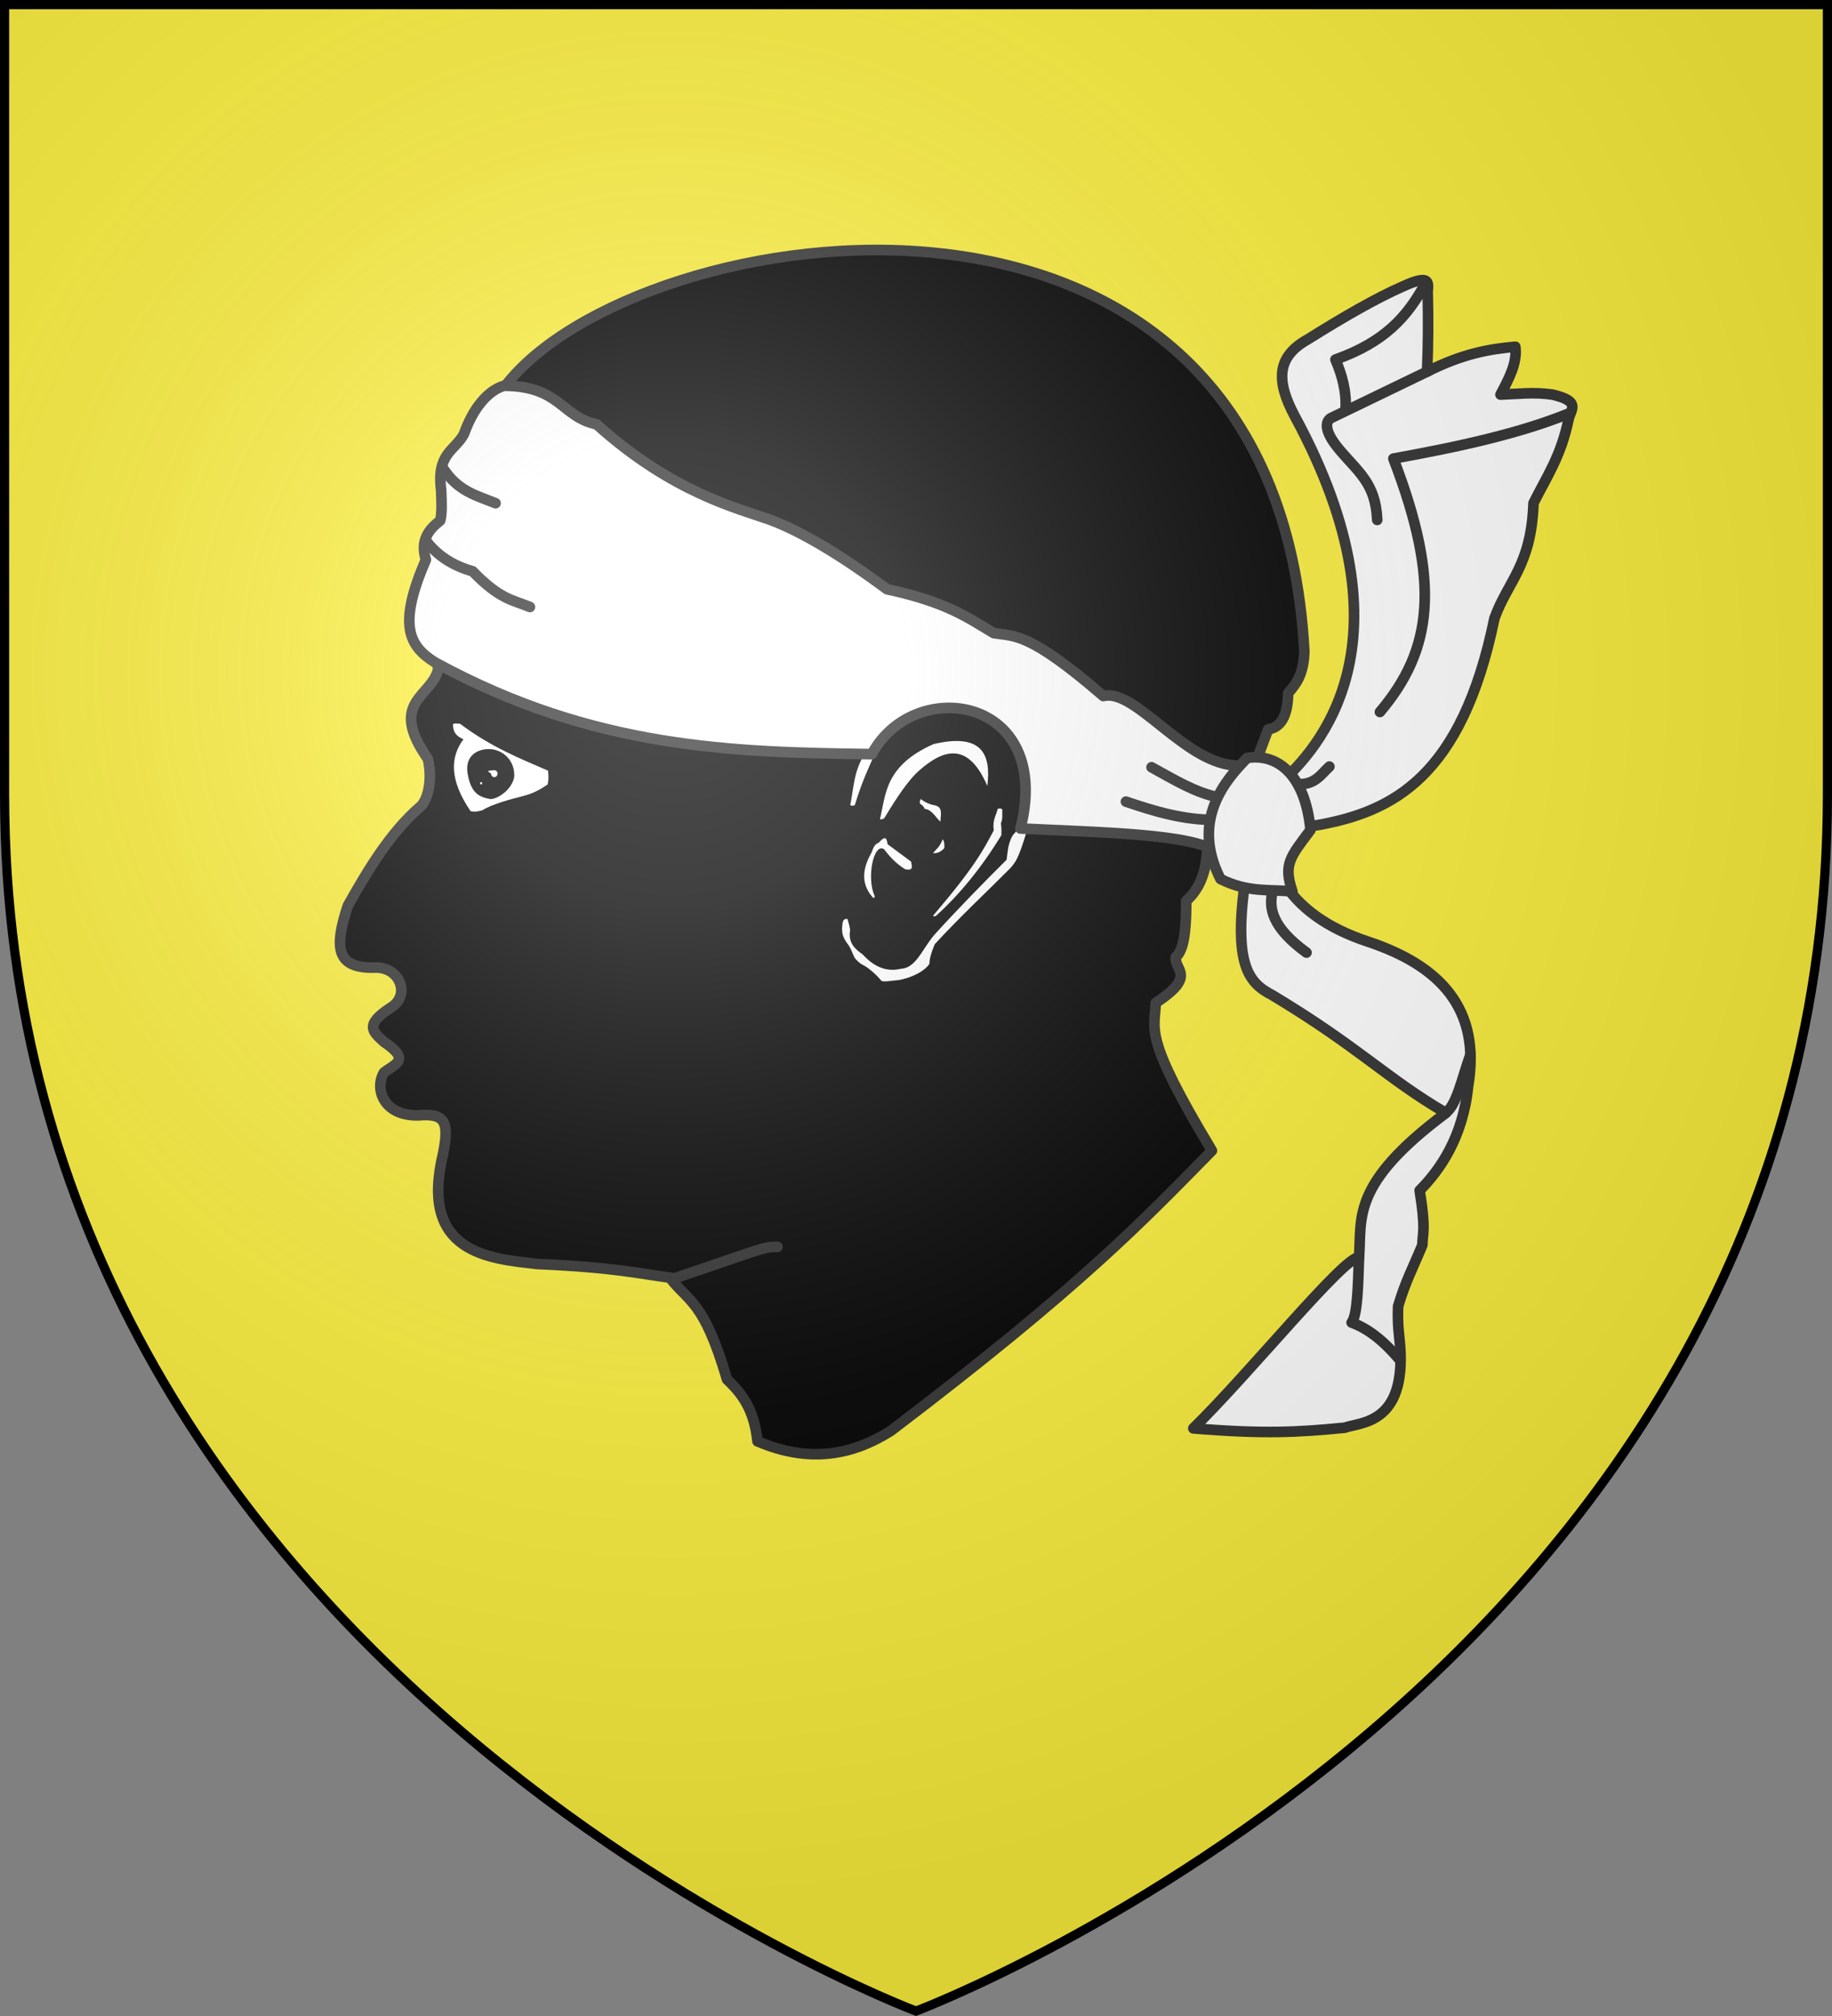 <?xml version="1.0" encoding="UTF-8" standalone="no"?>
<svg
   xmlns:dc="http://purl.org/dc/elements/1.1/"
   xmlns:cc="http://creativecommons.org/ns#"
   xmlns:rdf="http://www.w3.org/1999/02/22-rdf-syntax-ns#"
   xmlns:svg="http://www.w3.org/2000/svg"
   xmlns="http://www.w3.org/2000/svg"
   xmlns:xlink="http://www.w3.org/1999/xlink"
   xmlns:sodipodi="http://sodipodi.sourceforge.net/DTD/sodipodi-0.dtd"
   xmlns:inkscape="http://www.inkscape.org/namespaces/inkscape"
   width="600"
   height="660"
   viewBox="-300 -300 600 660"
   id="svg2"
   version="1.1"
   inkscape:version="0.48.4 r9939"
   sodipodi:docname="Blason_ville_fr_Mauriac_(Gironde).svg">
  <rect x="-300" y="-300" width="600" height="660" fill="#808080" stroke="none"/>
  <sodipodi:namedview
     pagecolor="#ffffff"
     bordercolor="#666666"
     borderopacity="1"
     objecttolerance="10"
     gridtolerance="10"
     guidetolerance="10"
     inkscape:pageopacity="0"
     inkscape:pageshadow="2"
     inkscape:window-width="1600"
     inkscape:window-height="838"
     id="namedview27"
     showgrid="false"
     inkscape:zoom="0.35757576"
     inkscape:cx="-41.186441"
     inkscape:cy="330"
     inkscape:window-x="-8"
     inkscape:window-y="-8"
     inkscape:window-maximized="1"
     inkscape:current-layer="layer3" />
  <defs
     id="defs4">
    <radialGradient
       id="Gradient1"
       gradientUnits="userSpaceOnUse"
       cx="-80"
       cy="-80"
       r="405">
      <stop
         style="stop-color:#fff;stop-opacity:0.31"
         offset="0"
         id="stop7" />
      <stop
         style="stop-color:#fff;stop-opacity:0.25"
         offset="0.19"
         id="stop9" />
      <stop
         style="stop-color:#6b6b6b;stop-opacity:0.125"
         offset="0.6"
         id="stop11" />
      <stop
         style="stop-color:#000;stop-opacity:0.125"
         offset="1"
         id="stop13" />
    </radialGradient>
    <clipPath
       id="shield_cut">
      <path
         id="shield"
         d="M-298.5,-298.5 h597 v258.5 C 298.5,246.2 0,358.39 0,358.39 0,358.39 -298.5,246.2 -298.5,-40z" />
    </clipPath>
  </defs>
  <g
     id="layer4"
     inkscape:label="Fond écu"
     inkscape:groupmode="layer"
     sodipodi:insensitive="true">
    <use
       xlink:href="#shield"
       id="use18"
       style="fill:#fcef3c"
       x="0"
       y="0"
       width="600"
       height="660" />
  </g>
  <g
     id="layer3"
     inkscape:label="Meubles"
     inkscape:groupmode="layer">
    <g
       id="layer1-4"
       transform="matrix(1.159,0,0,1.159,-261.908,-354.737)">
      <g
         id="g30359"
         transform="matrix(0.533,0,0,0.533,29.352,54.864)">
        <path
           id="path1884"
           style="color:#000000;fill:#000000;fill-opacity:1;fill-rule:nonzero;stroke:#313131;stroke-width:5.627;stroke-linecap:round;stroke-linejoin:round;stroke-miterlimit:4;stroke-opacity:1;stroke-dasharray:none;stroke-dashoffset:0;marker:none;visibility:visible;display:inline;overflow:visible"
           transform="translate(34.857,99.219)"
           d="m 260.619,547.246 c -7.609,-0.045 -7.63,0.782 -54.548,16.668 -20.445,-2.684 -31.263,-5.768 -72.731,-7.576 -25.418,-2.947 -62.85,-5.457 -50.003,-58.589 3.364,-17.02 0.928,-21.365 -13.132,-20.203 -18.976,0.401 -23.282,-14.595 -18.183,-22.728 5.7,-4.51 14.493,-6.517 0,-16.162 -5.764,-5.364 -10.848,-8.806 3.536,-18.183 10.926,-6.657 4.697,-21.961 -8.586,-21.213 -20.388,0.421 -21.533,-10.56 -14.142,-32.83 11.122,-19.849 22.77,-38.821 37.881,-52.023 3.928,-2.722 7.351,-13.276 4.546,-25.759 -21.609,-30.823 2.459,-32.637 5.556,-47.982 -8.079,-27.084 -6.271,-48.629 -1.01,-57.074 l 6.566,-20.203 c 3.501,-12.943 0.745,-33.49 14.142,-44.447 11.949,-7.707 11.672,-18.235 15.657,-27.779 68.859,-90.221 408.361,-143.978 423.759,140.411 -0.349,12.853 -4.762,17.742 -8.586,22.223 -0.168,11.785 -3.704,18.183 -10.607,19.193 -9.151,24.053 -17.364,50.815 -32.325,58.084 0.433,13.307 -2.146,24.894 -11.112,32.83 0.101,20.086 -2.309,27.119 -5.556,29.799 -0.747,7.125 11.377,9.837 -10.607,24.244 -0.421,14.8 -6.838,17.476 29.799,78.287 -36.465,37.045 -69.074,71.721 -170.211,148.492 -20.558,13.039 -43.498,17.232 -70.711,5.556 -1.822,-17.479 -8.714,-25.666 -16.162,-32.83 -12.333,-42.124 -20.549,-40.983 -30.305,-53.9"
           inkscape:connector-curvature="0" />
        <g
           id="g30350">
          <path
             id="path15283"
             style="color:#000000;fill:#ffffff;fill-opacity:1;fill-rule:nonzero;stroke:none;stroke-width:0.5;marker:none;visibility:visible;display:inline;overflow:visible"
             transform="translate(34.857,99.219)"
             d="m 297.742,373.5 c -1.551,-0.285 -2.447,0.496 -2.652,2.399 -0.239,1.866 -0.458,3.74 0.126,5.935 0.251,1.044 0.887,2.409 2.147,4.293 2.138,2.502 2.793,5.3 4.167,7.955 1.238,1.559 2.791,3.071 4.924,4.041 2.876,1.589 6.791,5.105 9.218,8.081 1.274,0.887 6.243,-0.215 9.47,-0.379 11.581,-2.415 15.793,-7.812 16.036,-8.713 -0.041,-2.152 0.794,-5.46 2.778,-10.228 13.427,-14.619 26.853,-27.022 40.28,-40.532 2.089,-2.695 3.786,-3.409 8.46,-19.193 -1.18,-5.799 -2.131,-5.442 -3.157,-7.071 -1.252,1.763 2.978,1.359 -4.167,8.965 -2.656,4.576 -2.697,8.749 -3.283,13.006 -13.042,13.001 -25.971,26.19 -38.512,40.027 -6.502,7.772 -9.604,17.463 -17.678,17.804 -6.852,1.625 -13.561,-0.452 -20.077,-7.576 -4.29,-2.983 -7.884,-6.408 -6.692,-12.879 -0.332,-2.503 -0.905,-4.041 -1.389,-5.935 z"
             inkscape:connector-curvature="0" />
          <path
             id="path19718"
             style="color:#000000;fill:#ffffff;fill-opacity:1;fill-rule:nonzero;stroke:none;stroke-width:0.5;marker:none;visibility:visible;display:inline;overflow:visible"
             transform="translate(34.857,99.219)"
             d="m 311.339,362.268 c -5.547,-6.046 -6.779,-13.679 -0.893,-23.929 1.083,-2.937 1.751,-4.574 3.839,-5.268 4.186,-4.818 4.243,-1.213 4.732,0.804 l 12.411,9.196 c 0.566,2.501 1.297,5.12 -3.214,4.018 -5.142,-3.283 -8.335,-6.909 -11.161,-10.625 -5.571,-3.529 -9.331,15.613 -4.911,24.821 -0.021,0.636 -0.118,1.176 -0.804,0.982 z"
             inkscape:connector-curvature="0" />
          <path
             id="path21490"
             style="color:#000000;fill:#ffffff;fill-opacity:1;fill-rule:nonzero;stroke:none;stroke-width:0.5;marker:none;visibility:visible;display:inline;overflow:visible"
             transform="translate(34.857,99.219)"
             d="m 343.01,338.587 c 1.726,-2.073 3.451,-2.949 5.177,-7.324 0.523,0.645 1.021,1.388 0.884,4.672 -2.683,2.762 -4.361,2.677 -6.061,2.652 z"
             inkscape:connector-curvature="0" />
          <path
             id="path22377"
             style="color:#000000;fill:#ffffff;fill-opacity:1;fill-rule:nonzero;stroke:none;stroke-width:3;marker:none;visibility:visible;display:inline;overflow:visible"
             transform="translate(34.857,99.219)"
             d="m 336.57,309.923 c 2.157,1.66 4.641,2.863 7.639,3.346 0.943,0.389 1.931,0.423 2.715,2.083 0.661,1.677 0.173,4.272 0.063,6.566 -2.712,-2.399 -4.342,-6.36 -8.397,-6.819 -0.174,-0.75 -0.659,-1.568 -2.336,-2.652 -0.5,-1.205 0.022,-1.796 0.316,-2.525 z"
             inkscape:connector-curvature="0" />
          <path
             id="path23264"
             style="color:#000000;fill:#ffffff;fill-opacity:1;fill-rule:nonzero;stroke:none;stroke-width:3;marker:none;visibility:visible;display:inline;overflow:visible"
             transform="translate(34.857,99.219)"
             d="m 299.195,313.08 c 1.859,-8.975 1.77,-17.801 7.639,-27.085 l 6.124,-1.831 c -3.907,9.168 -7.052,14.994 -11.364,28.979 -0.709,0.252 -1.367,0.654 -2.399,-0.063 z"
             inkscape:connector-curvature="0" />
          <path
             id="path24151"
             style="color:#000000;fill:#ffffff;fill-opacity:1;fill-rule:nonzero;stroke:none;stroke-width:3;marker:none;visibility:visible;display:inline;overflow:visible"
             transform="translate(34.857,99.219)"
             d="m 314.915,320.719 c 3.187,-13.302 2.526,-28.36 28.347,-39.901 25.322,-5.995 30.759,4.864 28.6,22.16 -9.701,-22.54 -22.178,-20.339 -35.734,-8.523 -5.74,4.74 -12.611,15.128 -18.512,24.971 -0.875,1.46 -1.733,1.082 -2.701,1.293 z"
             inkscape:connector-curvature="0" />
          <path
             id="path25038"
             style="color:#000000;fill:#ffffff;fill-opacity:1;fill-rule:nonzero;stroke:none;stroke-width:3;marker:none;visibility:visible;display:inline;overflow:visible"
             transform="translate(34.857,99.219)"
             d="m 343.073,371.732 c 22.245,-25.958 26.808,-35.094 32.199,-45.204 -0.789,-5.407 1.221,-7.759 2.083,-11.364 1.193,-0.525 1.941,-0.272 2.462,0.379 -0.115,2.447 0.274,5.146 -0.758,7.134 0.532,4.366 0.178,4.298 0.253,6.377 -10.272,16.898 -22.149,31.476 -34.661,42.742 -0.622,0.459 -1.124,0.316 -1.578,-0.063 z"
             inkscape:connector-curvature="0" />
        </g>
        <g
           id="g10806">
          <g
             id="g10799"
             style="fill:#ffffff;fill-opacity:1;stroke:#313131;stroke-width:1.876;stroke-opacity:1">
            <path
               id="path2791"
               style="color:#000000;fill:#ffffff;fill-opacity:1;fill-rule:nonzero;stroke:#313131;stroke-width:5.627;stroke-linecap:round;stroke-linejoin:round;stroke-miterlimit:4;stroke-opacity:1;stroke-dasharray:none;stroke-dashoffset:0;marker:none;visibility:visible;display:inline;overflow:visible"
               transform="translate(34.857,99.219)"
               d="m 79.297,237.634 c -14.524,-8.93 -19.901,-20.305 -5.091,-54.569 -3.135,-10.137 1.374,-15.906 7.576,-20.708 1.055,-3.615 0.761,-9.926 0.505,-16.162 -2.493,-19.733 7.426,-20.849 12.122,-29.799 4.816,-13.557 12.587,-22.95 21.213,-25.506 29.934,0.152 30.308,16.514 49.053,20.415 40.141,36.208 74.632,44.406 91.904,50.569 16.633,6.178 37.41,18.571 62.124,36.871 31.823,6.818 42.851,15.122 56.569,23.234 11.215,1.855 18.395,-0.877 58.084,33.335 17.425,-4.284 43.588,36.822 71.721,36.871 l 7.576,31.315 -18.688,14.647 c -13.207,-9.855 -61.779,-10.485 -104.551,-12.627 17.808,-70.177 -56.324,-81.377 -78.792,-39.396 C 237.083,285.13 163.369,283.394 79.297,237.634 z"
               inkscape:connector-curvature="0" />
            <path
               id="path9879"
               style="color:#000000;fill:none;stroke:#313131;stroke-width:5.627;stroke-linecap:round;stroke-linejoin:round;stroke-miterlimit:4;stroke-opacity:1;stroke-dasharray:none;stroke-dashoffset:0;marker:none;visibility:visible;display:inline;overflow:visible"
               d="m 109.214,272.362 c 5.877,7.694 14.052,13.091 24.643,16.071 14.514,15.099 21.533,15.209 30.357,18.929"
               inkscape:connector-curvature="0" />
            <path
               id="path9881"
               style="color:#000000;fill:none;stroke:#313131;stroke-width:5.627;stroke-linecap:round;stroke-linejoin:round;stroke-miterlimit:4;stroke-opacity:1;stroke-dasharray:none;stroke-dashoffset:0;marker:none;visibility:visible;display:inline;overflow:visible"
               d="m 118.143,233.791 c 7.867,12.339 18.066,14.57 27.857,18.571"
               inkscape:connector-curvature="0" />
            <path
               id="path9883"
               style="color:#000000;fill:none;stroke:#313131;stroke-width:5.627;stroke-linecap:round;stroke-linejoin:round;stroke-miterlimit:4;stroke-opacity:1;stroke-dasharray:none;stroke-dashoffset:0;marker:none;visibility:visible;display:inline;overflow:visible"
               transform="translate(34.857,99.219)"
               d="m 445.357,311.286 c 15.224,5.174 30.591,9.777 47.143,9.643"
               inkscape:connector-curvature="0" />
            <path
               id="path9885"
               style="color:#000000;fill:none;stroke:#313131;stroke-width:5.627;stroke-linecap:round;stroke-linejoin:round;stroke-miterlimit:4;stroke-opacity:1;stroke-dasharray:none;stroke-dashoffset:0;marker:none;visibility:visible;display:inline;overflow:visible"
               transform="translate(34.857,99.219)"
               d="m 458.929,293.071 c 11.685,6.372 23.103,13.549 36.071,16.071"
               inkscape:connector-curvature="0" />
          </g>
          <g
             id="g10786"
             style="stroke:#313131;stroke-width:1.876;stroke-opacity:1">
            <path
               id="path4565"
               style="color:#000000;fill:#ffffff;fill-opacity:1;fill-rule:nonzero;stroke:#313131;stroke-width:5.627;stroke-linecap:round;stroke-linejoin:round;stroke-miterlimit:4;stroke-opacity:1;stroke-dasharray:none;stroke-dashoffset:0;marker:none;visibility:visible;display:inline;overflow:visible"
               transform="translate(34.857,99.219)"
               d="m 527.5,301.286 c 18.604,-17.087 72.972,-73.488 7.143,-194.643 -9.921,-18.725 -9.213,-31.261 7.143,-40.357 19.806,-12.425 36.856,-22.094 50,-27.857 17.614,-8.217 12.964,-0.028 13.571,4.286 0.301,12.732 0.292,26.083 -0.357,40.714 19.104,-9.668 33.322,-12.007 46.786,-13.214 1.156,8.452 -3.379,16.905 -7.857,25.357 9.021,-0.292 17.608,-1.45 27.5,0 15.675,3.651 9.549,7.996 8.571,13.214 -4.066,19.72 -11.859,30.742 -18.571,44.286 -1.197,33.403 -13.578,41.244 -20.714,61.071 -17.332,84.304 -54.018,102.483 -93.929,109.643 L 532.857,324.857 527.5,301.286 z"
               inkscape:connector-curvature="0" />
            <path
               id="path9887"
               style="color:#000000;fill:none;stroke:#313131;stroke-width:5.627;stroke-linecap:round;stroke-linejoin:round;stroke-miterlimit:4;stroke-opacity:1;stroke-dasharray:none;stroke-dashoffset:0;marker:none;visibility:visible;display:inline;overflow:visible"
               transform="translate(34.857,99.219)"
               d="m 536.786,302 c 8.892,0.321 11.964,-5.179 16.429,-9.286"
               inkscape:connector-curvature="0" />
            <path
               id="path9889"
               style="color:#000000;fill:none;stroke:#313131;stroke-width:5.627;stroke-linecap:round;stroke-linejoin:round;stroke-miterlimit:4;stroke-opacity:1;stroke-dasharray:none;stroke-dashoffset:0;marker:none;visibility:visible;display:inline;overflow:visible"
               transform="translate(34.857,99.219)"
               d="m 580,263.786 c 28.007,-33.062 32.438,-68.46 7.143,-134.286 34.494,-6.238 67.443,-13.376 93.929,-24.286"
               inkscape:connector-curvature="0" />
            <path
               id="path9891"
               style="color:#000000;fill:none;stroke:#313131;stroke-width:5.627;stroke-linecap:round;stroke-linejoin:round;stroke-miterlimit:4;stroke-opacity:1;stroke-dasharray:none;stroke-dashoffset:0;marker:none;visibility:visible;display:inline;overflow:visible"
               transform="translate(34.857,99.219)"
               d="m 578.571,162 c -0.847,-19.61 -10.187,-25.435 -20.184,-37.431 -8.717,-10.406 -6.887,-14.971 -4.459,-16.497 l 51.786,-25"
               inkscape:connector-curvature="0" />
            <path
               id="path9893"
               style="color:#000000;fill:none;stroke:#313131;stroke-width:5.627;stroke-linecap:round;stroke-linejoin:round;stroke-miterlimit:4;stroke-opacity:1;stroke-dasharray:none;stroke-dashoffset:0;marker:none;visibility:visible;display:inline;overflow:visible"
               transform="translate(34.857,99.219)"
               d="m 561.786,103.786 c 0.594,-10.118 -1.94,-18.673 -5.357,-26.786 25.673,-9.049 38.233,-22.546 47.857,-40.714"
               inkscape:connector-curvature="0" />
          </g>
          <g
             id="g10793"
             style="stroke:#313131;stroke-width:5.627;stroke-linecap:round;stroke-linejoin:round;stroke-miterlimit:4;stroke-opacity:1;stroke-dasharray:none">
            <path
               id="path5452"
               style="color:#000000;fill:#ffffff;fill-opacity:1;fill-rule:nonzero;stroke:#313131;stroke-width:5.627;stroke-linecap:round;stroke-linejoin:round;stroke-miterlimit:4;stroke-opacity:1;stroke-dasharray:none;stroke-dashoffset:0;marker:none;visibility:visible;display:inline;overflow:visible"
               transform="translate(34.857,99.219)"
               d="m 508.834,351.033 c -6.877,47.018 1.696,56.352 14.023,62.753 46.096,27.661 60.623,44.159 92.143,62.5 -50.92,37.989 -44.431,55.778 -46.071,76.429 -8.473,0.175 -57.591,61.083 -87.857,90.714 37.178,3.079 55.589,2.086 80.357,-0.357 7.907,-2.975 32.326,-1.502 29.286,-43.214 -0.491,-6.357 -1.447,-10.385 -1.071,-21.071 3.668,-12.686 7.902,-20.462 12.857,-32.5 0.155,-7.118 1.919,-7.798 -1.429,-28.929 10.876,-10.961 22.94,-28.244 25.714,-55.357 6.913,-41.135 -15.099,-63.807 -52.857,-76.429 -22.095,-7.221 -37.309,-18.374 -46.071,-33.214 l -19.023,-1.324 z"
               inkscape:connector-curvature="0" />
            <path
               id="path9895"
               style="color:#000000;fill:none;stroke:#313131;stroke-width:5.627;stroke-linecap:round;stroke-linejoin:round;stroke-miterlimit:4;stroke-opacity:1;stroke-dasharray:none;stroke-dashoffset:0;marker:none;visibility:visible;display:inline;overflow:visible"
               transform="translate(34.857,99.219)"
               d="m 523.214,358.429 c -2.407,9.334 -0.446,19.514 17.857,32.857"
               inkscape:connector-curvature="0" />
            <path
               id="path9897"
               style="color:#000000;fill:none;stroke:#313131;stroke-width:5.627;stroke-linecap:round;stroke-linejoin:round;stroke-miterlimit:4;stroke-opacity:1;stroke-dasharray:none;stroke-dashoffset:0;marker:none;visibility:visible;display:inline;overflow:visible"
               transform="translate(34.857,99.219)"
               d="m 614.286,476.582 c 6.287,-3.48 9.262,-19.015 13.691,-31.161"
               inkscape:connector-curvature="0" />
            <path
               id="path9899"
               style="color:#000000;fill:none;stroke:#313131;stroke-width:5.627;stroke-linecap:round;stroke-linejoin:round;stroke-miterlimit:4;stroke-opacity:1;stroke-dasharray:none;stroke-dashoffset:0;marker:none;visibility:visible;display:inline;overflow:visible"
               transform="translate(34.857,99.219)"
               d="m 568.929,552.714 c -0.539,15.059 -0.791,30.626 -3.929,34.643 7.678,2.793 16.022,8.475 25.714,20"
               inkscape:connector-curvature="0" />
          </g>
          <path
             id="path3678"
             style="color:#000000;fill:#ffffff;fill-opacity:1;fill-rule:nonzero;stroke:#313131;stroke-width:5.627;stroke-linecap:round;stroke-linejoin:round;stroke-miterlimit:4;stroke-opacity:1;stroke-dasharray:none;stroke-dashoffset:0;marker:none;visibility:visible;display:inline;overflow:visible"
             transform="translate(34.857,99.219)"
             d="m 495.48,352.287 c -16.04,-31.234 2.899,-52.774 14.142,-64.145 15.63,-2.507 30.657,8.185 33.588,38.133 -10.641,14.203 -14.561,18.205 -9.596,32.577 -11.857,-1.106 -23.805,0.719 -38.133,-6.566 z"
             inkscape:connector-curvature="0" />
        </g>
        <g
           id="g15277">
          <path
             id="path10826"
             style="color:#000000;fill:#ffffff;fill-opacity:1;fill-rule:nonzero;stroke:none;stroke-width:0.5;marker:none;visibility:visible;display:inline;overflow:visible"
             transform="translate(34.857,99.219)"
             d="m 88.571,270.571 c 0.136,5.046 2.846,6.348 5.536,7.679 -7.037,9.45 -7.512,21.456 3.75,38.036 2.284,0.712 4.268,0.067 6.071,-0.357 5.92,-3.532 14.822,-5.806 23.393,-8.036 5.747,-1.718 9.848,-4.621 11.429,-5.714 0.639,-2.73 0.481,-5.062 0.179,-7.321 -14.672,-6.382 -29.762,-12.219 -46.607,-24.821 -3.272,-0.399 -3.775,-0.007 -3.75,0.536 z"
             inkscape:connector-curvature="0" />
          <path
             id="path12598"
             style="fill:#000000;fill-opacity:1;fill-rule:nonzero;stroke:none"
             transform="matrix(0.94,0,0,0.977,41.84,106.116)"
             d="m 121.313,298.335 c -1.71,7.741 -10.681,12.279 -13.634,11.79 -6.955,-1.15 -10.755,-3.912 -12.589,-13.527 -1.831,-9.599 5.156,-13.815 12.589,-13.527 6.944,0.269 14.303,5.929 13.634,15.263 z"
             inkscape:connector-curvature="0" />
          <path
             id="path13486"
             style="fill:#ffffff;fill-opacity:1;fill-rule:nonzero;stroke:none"
             d="m 147.079,395.695 c -0.117,1.069 -0.821,1.853 -1.736,1.831 -0.958,-0.023 -1.736,-0.82 -1.736,-1.831 0,-0.326 -1.788,-0.891 -1.51,-1.321 0.265,-0.41 2.735,-0.51 3.246,-0.51 0.958,0 1.736,0.82 1.736,1.831 z"
             inkscape:connector-curvature="0" />
          <path
             id="path13489"
             style="fill:#ffffff;fill-opacity:1;fill-rule:nonzero;stroke:none"
             transform="translate(34.857,99.061)"
             d="m 104.046,301.716 a 0.552,0.631 0 1 1 -1.105,0 0.552,0.631 0 1 1 1.105,0 z"
             inkscape:connector-curvature="0" />
        </g>
      </g>
    </g>
  </g>
  <g
     id="layer2"
     inkscape:label="Reflet final"
     inkscape:groupmode="layer"
     sodipodi:insensitive="true">
    <use
       xlink:href="#shield"
       fill="url(#Gradient1)"
       id="use22" />
  </g>
  <g
     id="layer1"
     inkscape:label="Contour final"
     inkscape:groupmode="layer"
     sodipodi:insensitive="true">
    <use
       xlink:href="#shield"
       style="fill:none;stroke:#000;stroke-width:3"
       id="use25" />
  </g>
</svg>
